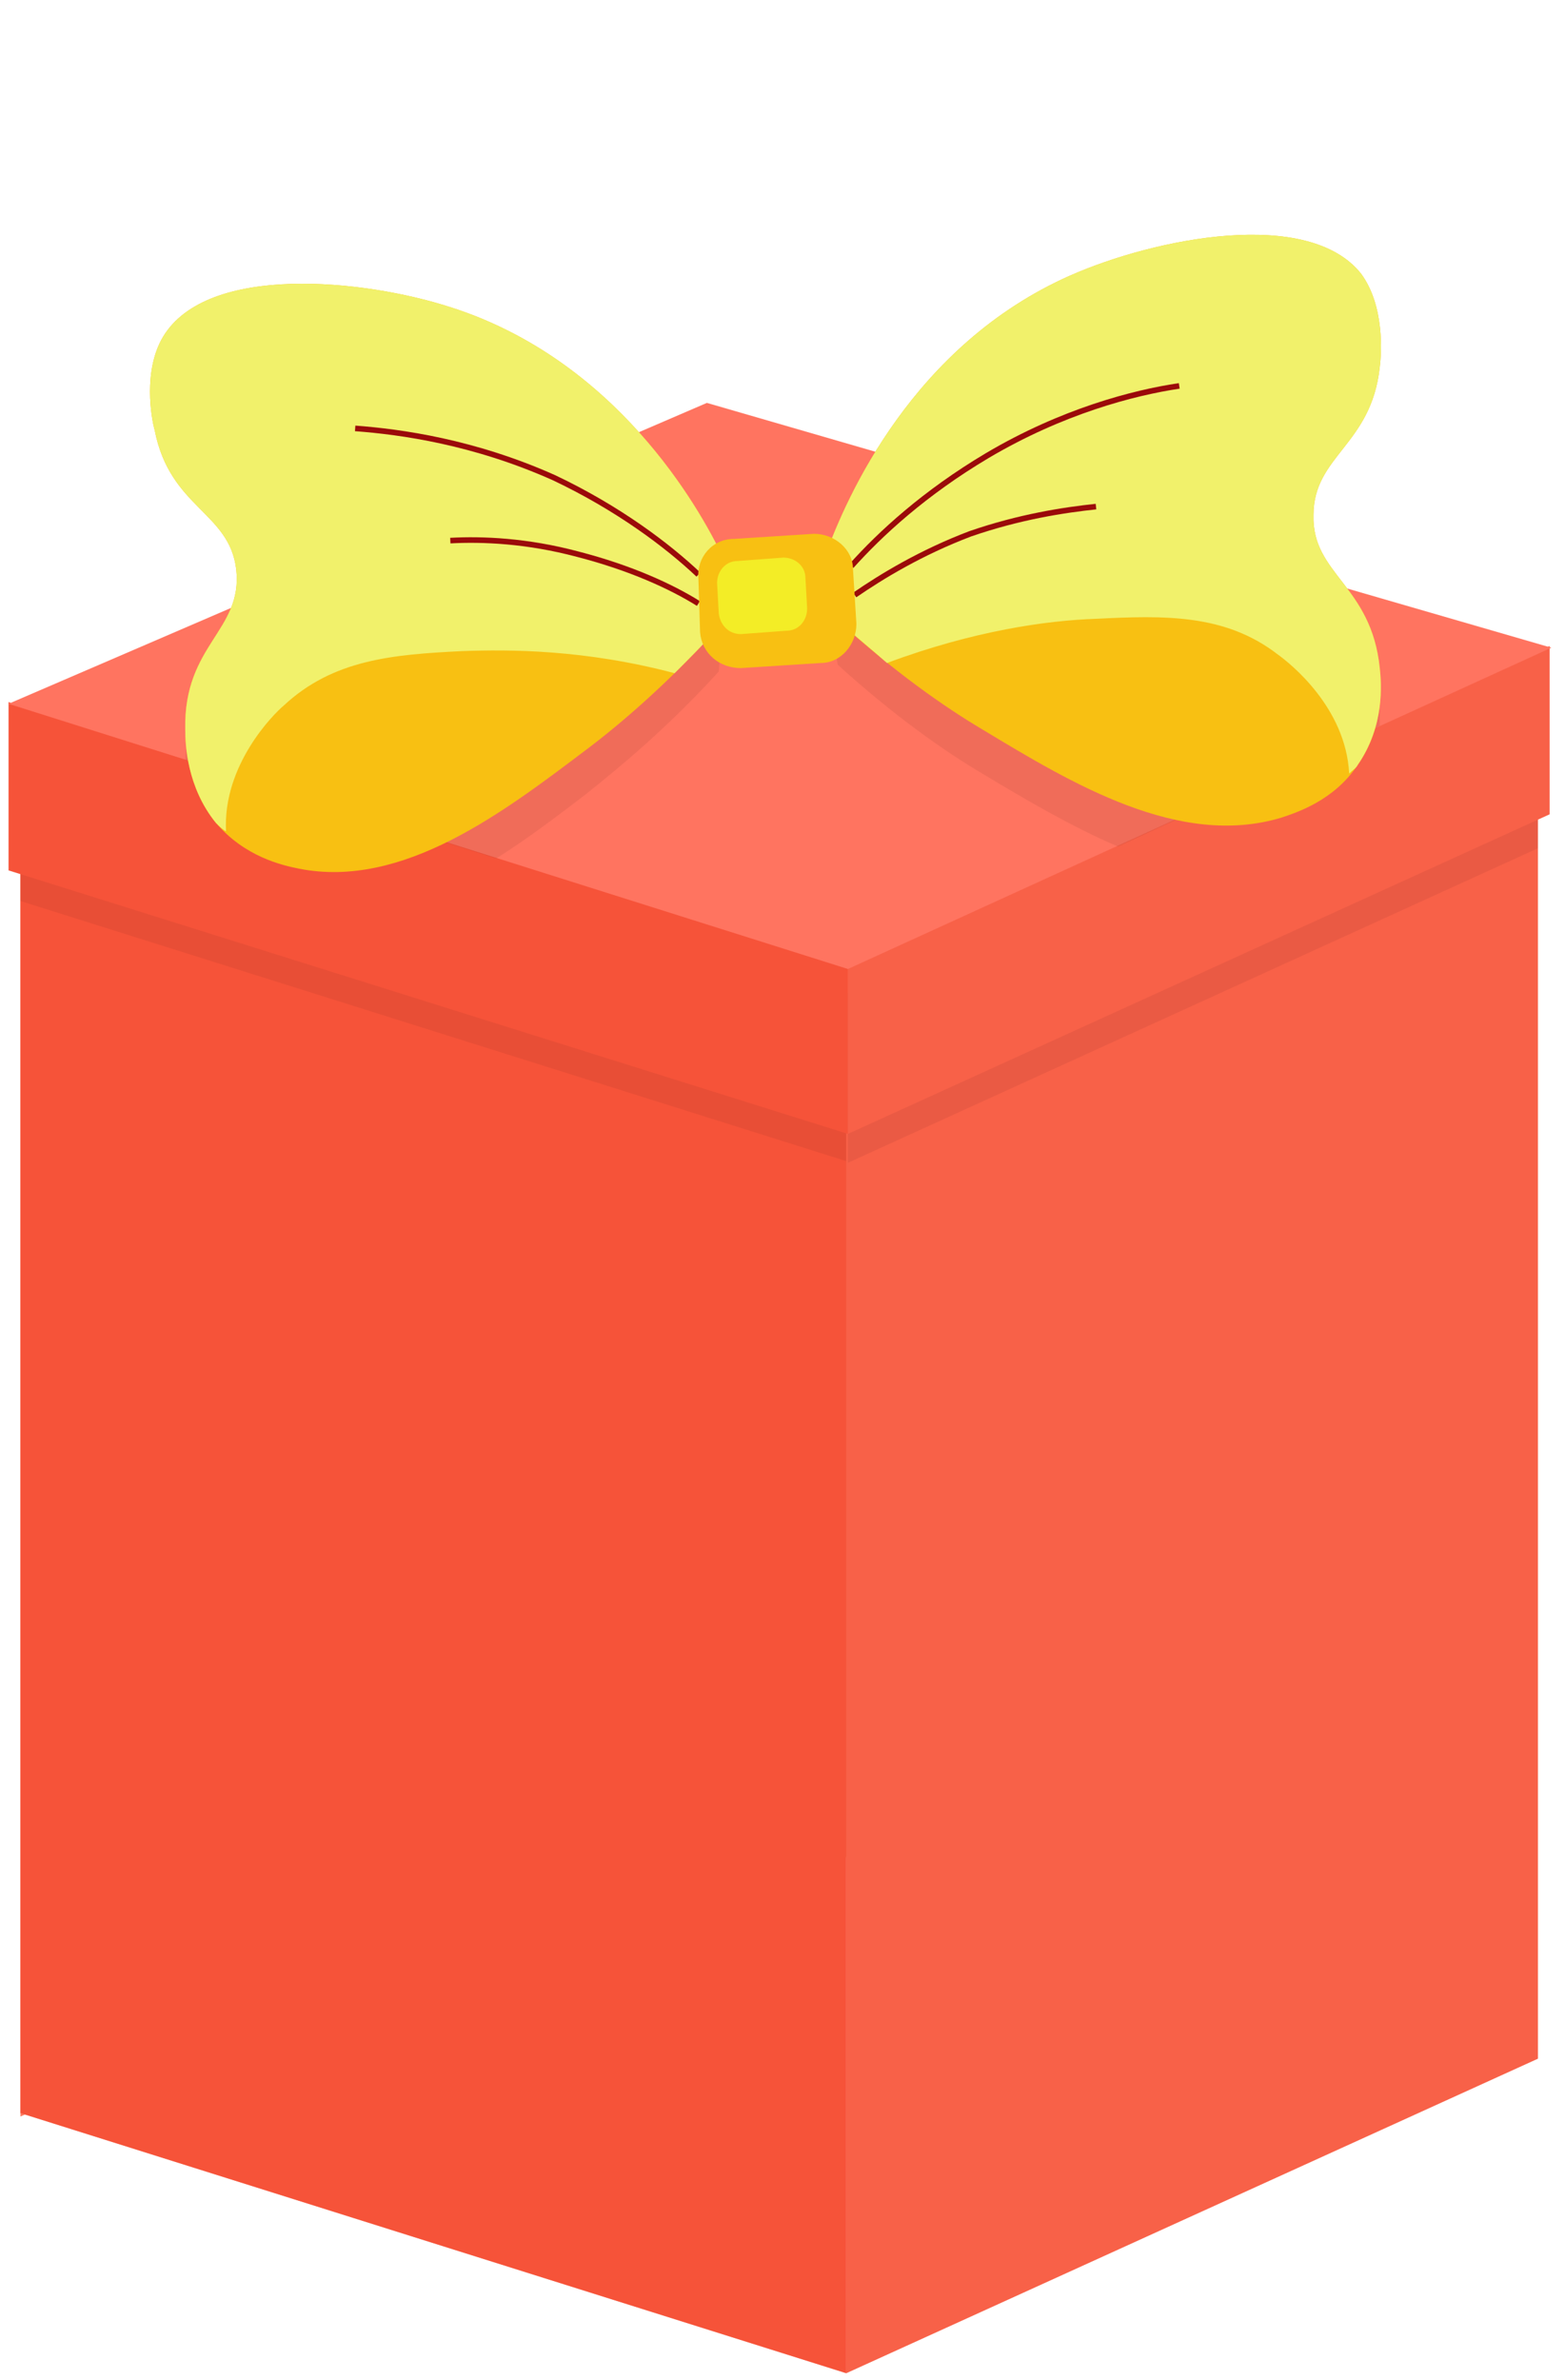 <?xml version="1.0" encoding="UTF-8"?>
<!DOCTYPE svg PUBLIC "-//W3C//DTD SVG 1.1//EN" "http://www.w3.org/Graphics/SVG/1.1/DTD/svg11.dtd">
<!-- Creator: CorelDRAW X7 -->
<svg xmlns="http://www.w3.org/2000/svg" xml:space="preserve" width="100px" height="152px" version="1.1" style="shape-rendering:geometricPrecision; text-rendering:geometricPrecision; image-rendering:optimizeQuality; fill-rule:evenodd; clip-rule:evenodd"
viewBox="0 0 921 1400"
 xmlns:xlink="http://www.w3.org/1999/xlink">
 <defs>
  <style type="text/css">
   <![CDATA[
    .str0 {stroke:#9B0A0A;stroke-width:3.284}
    .fil12 {fill:none}
    .fil10 {fill:none;fill-rule:nonzero}
    .fil2 {fill:#EE5F43}
    .fil3 {fill:#F65339}
    .fil4 {fill:#F86148}
    .fil6 {fill:#FF7460}
    .fil0 {fill:#FF795E}
    .fil1 {fill:#FFA399}
    .fil9 {fill:#F1F16B;fill-rule:nonzero}
    .fil11 {fill:#F3ED26;fill-rule:nonzero}
    .fil8 {fill:#F8C012;fill-rule:nonzero}
    .fil5 {fill:#5A1919;fill-opacity:0.09}
    .fil7 {fill:#5A1919;fill-rule:nonzero;fill-opacity:0.09}
   ]]>
  </style>
 </defs>
 <g id="Слой_x0020_1">
  <g id="_659736176">
   <polygon class="fil0" points="417,1071 12,1245 12,417 417,243 "/>
   <polygon class="fil1" points="905,1211 498,1396 12,1243 417,1069 "/>
   <polygon class="fil2" points="417,1069 905,1211 905,383 417,241 "/>
   <polygon class="fil3" points="12,1243 498,1396 498,569 12,415 "/>
   <polygon class="fil4" points="905,1211 498,1396 498,569 905,383 "/>
   <polygon class="fil5" points="12,530 498,683 498,584 12,431 "/>
   <polygon class="fil5" points="905,399 499,584 499,684 905,499 "/>
   <polygon class="fil3" points="5,512 499,667 499,569 5,413 "/>
   <polygon class="fil4" points="912,479 499,667 499,569 912,380 "/>
   <polygon class="fil6" points="913,381 499,570 5,414 416,237 "/>
   <g>
    <path class="fil7" d="M358 262l-220 95c0,1 0,3 1,4 3,34 -27,43 -30,86l183 58c19,-12 36,-25 53,-38 20,-16 48,-39 78,-72 1,-14 2,-27 3,-40 -9,-20 -31,-59 -68,-93z"/>
    <path class="fil7" d="M812 418c-4,-42 -31,-52 -38,-77l-244 -71c-24,33 -38,65 -44,82 2,13 5,26 7,39 33,30 63,51 85,64 25,15 52,31 80,43l154 -71c0,-3 0,-6 0,-9z"/>
    <path class="fil8" d="M426 329c-15,-32 -64,-117 -160,-148 -52,-17 -144,-26 -170,17 -12,20 -7,48 -5,55 9,46 44,48 48,82 4,36 -31,44 -30,94 0,9 1,34 18,55 17,20 39,25 49,27 61,12 120,-33 169,-70 20,-15 48,-39 78,-72 1,-14 2,-27 3,-40z"/>
    <path class="fil9" d="M167 415c29,-27 64,-30 105,-32 28,-1 72,-1 125,13 8,-8 17,-17 26,-27 1,-14 2,-27 3,-40 -15,-32 -64,-117 -160,-148 -52,-17 -144,-26 -170,17 -12,20 -7,48 -5,55 9,46 44,48 48,82 4,36 -31,44 -30,94 0,9 1,34 18,55 2,2 4,4 6,5 -2,-39 28,-69 34,-74z"/>
    <path class="fil10 str0" d="M411 338c-18,-17 -47,-39 -85,-57 -47,-21 -90,-27 -117,-29"/>
    <path class="fil10 str0" d="M411 355c-16,-10 -40,-21 -71,-29 -30,-8 -56,-9 -75,-8"/>
    <path class="fil8" d="M486 326c12,-33 51,-123 144,-164 50,-22 140,-40 171,-1 14,19 12,47 11,55 -5,46 -39,52 -39,87 -1,35 34,41 39,90 1,9 3,34 -13,57 -14,21 -36,28 -45,31 -60,18 -123,-20 -176,-52 -22,-13 -52,-34 -85,-64 -2,-13 -5,-26 -7,-39z"/>
    <path class="fil9" d="M752 385c-31,-24 -67,-23 -107,-21 -29,1 -72,7 -123,26 -9,-8 -19,-16 -29,-25 -2,-13 -5,-26 -7,-39 12,-33 51,-123 144,-164 50,-22 140,-40 171,-1 14,19 12,47 11,55 -5,46 -39,52 -39,87 -1,35 34,41 39,90 1,9 3,34 -13,57 -1,2 -3,3 -5,5 -2,-39 -35,-65 -42,-70z"/>
    <path class="fil10 str0" d="M501 333c17,-19 43,-43 80,-65 44,-26 86,-37 113,-41"/>
    <path class="fil10 str0" d="M503 350c16,-11 39,-25 68,-36 29,-10 55,-14 74,-16"/>
    <path class="fil8" d="M483 390l-47 3c-13,0 -23,-9 -24,-21l-1 -32c-1,-12 8,-23 21,-23l47 -3c12,0 23,9 23,21l2 32c0,12 -9,23 -21,23z"/>
    <path class="fil11" d="M463 371l-27 2c-7,0 -12,-5 -13,-12l-1 -18c0,-7 5,-13 12,-13l27 -2c7,0 13,5 13,12l1 18c0,7 -5,13 -12,13z"/>
   </g>
  </g>
  <rect class="fil12" width="921" height="1400"/>
 </g>
</svg>

